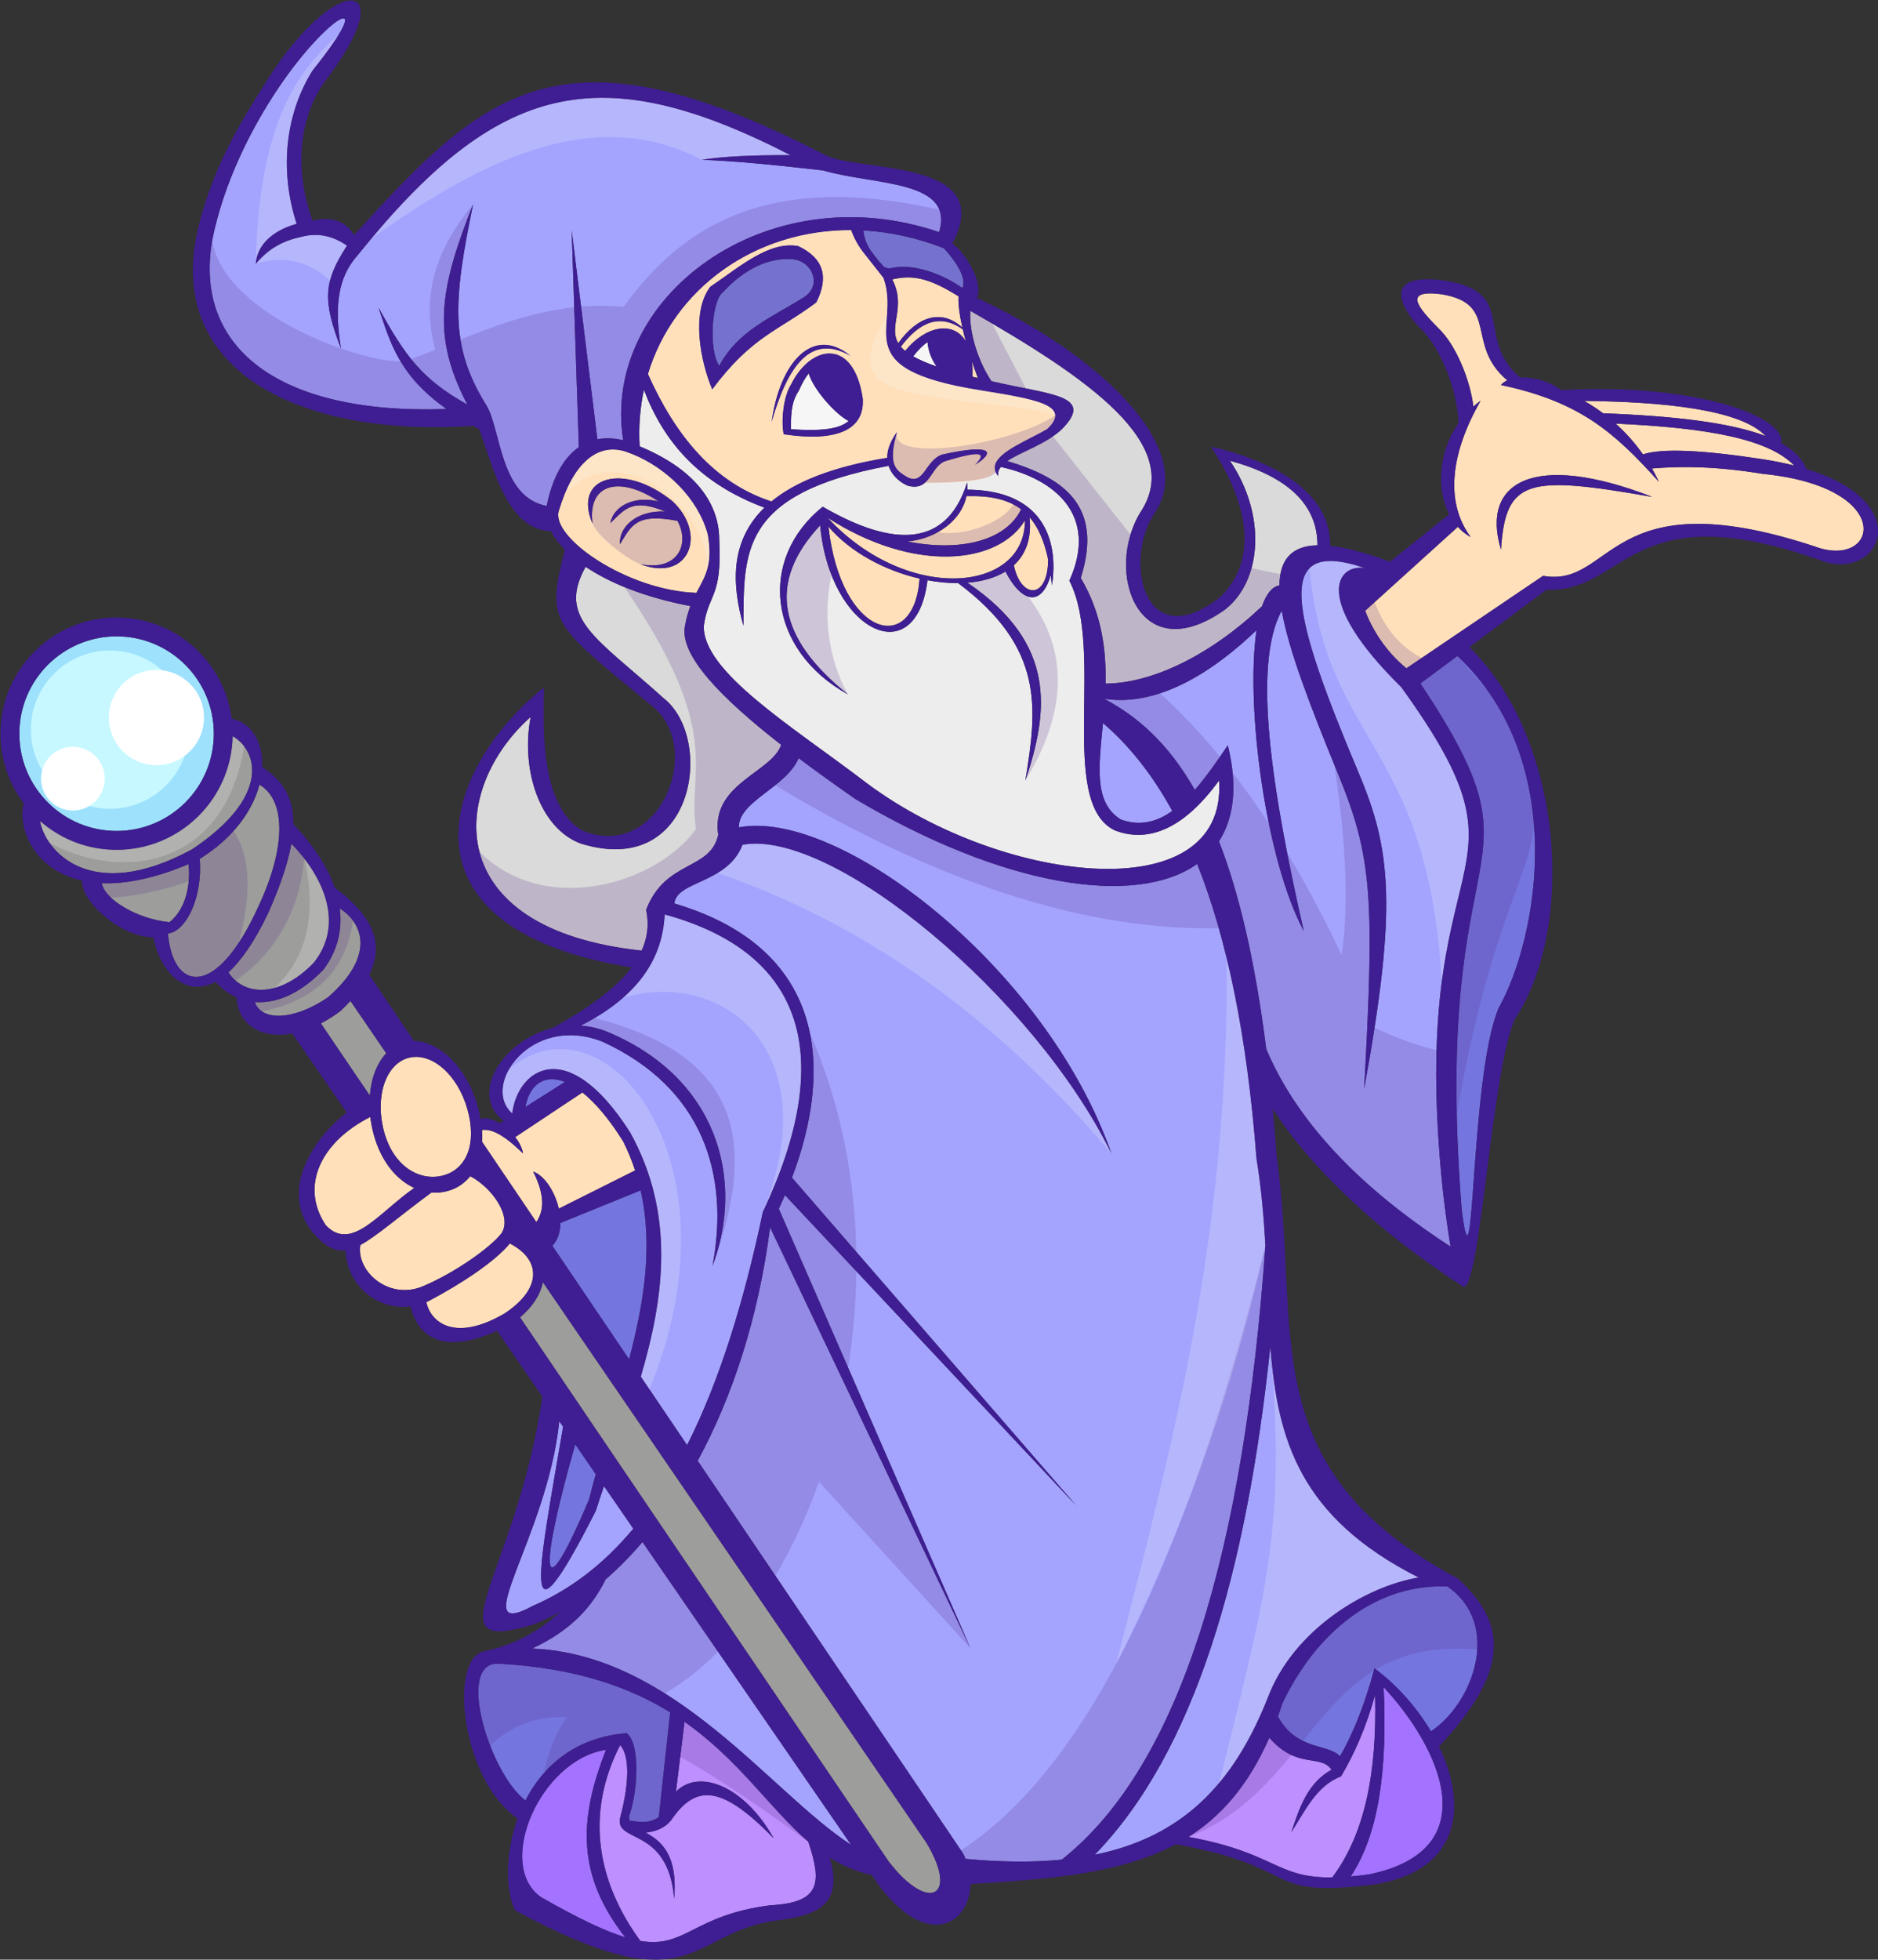 <?xml version="1.0" encoding="UTF-8" standalone="no"?>
<svg
   xmlns:dc="http://purl.org/dc/elements/1.1/"
   xmlns:cc="http://creativecommons.org/ns#"
   xmlns:rdf="http://www.w3.org/1999/02/22-rdf-syntax-ns#"
   xmlns:svg="http://www.w3.org/2000/svg"
   xmlns="http://www.w3.org/2000/svg"
   xmlns:sodipodi="http://sodipodi.sourceforge.net/DTD/sodipodi-0.dtd"
   xmlns:inkscape="http://www.inkscape.org/namespaces/inkscape"
   viewBox="0 0 2592.295 2703.777"
   height="2703.777"
   width="2592.295"
   xml:space="preserve"
   id="svg2"
   version="1.1"
   inkscape:version="0.91 r13725"
   sodipodi:docname="magician.svg"><rect x="0" y="0" width="2592.295" height="2703.777" fill="#333333" stroke="none"/><sodipodi:namedview
     pagecolor="#ffffff"
     bordercolor="#666666"
     borderopacity="1"
     objecttolerance="10"
     gridtolerance="10"
     guidetolerance="10"
     inkscape:pageopacity="0"
     inkscape:pageshadow="2"
     inkscape:window-width="1536"
     inkscape:window-height="801"
     id="namedview56"
     showgrid="false"
     fit-margin-top="0"
     fit-margin-left="0"
     fit-margin-right="0"
     fit-margin-bottom="0"
     inkscape:zoom="0.07789979"
     inkscape:cx="-302.67506"
     inkscape:cy="1354.9835"
     inkscape:window-x="-8"
     inkscape:window-y="-8"
     inkscape:window-maximized="1"
     inkscape:current-layer="svg2" /><defs
     id="defs6"><clipPath
       id="clipPath18"
       clipPathUnits="userSpaceOnUse"><path
         id="path16"
         d="m 0,2272.151 2123.606,0 L 2123.606,0 0,0 Z"
         inkscape:connector-curvature="0" /></clipPath><clipPath
       id="clipPath82"
       clipPathUnits="userSpaceOnUse"><path
         id="path80"
         d="m 445.182,1944.24 1496.398,0 0,-1730.634 -1496.398,0 z"
         inkscape:connector-curvature="0" /></clipPath><clipPath
       id="clipPath98"
       clipPathUnits="userSpaceOnUse"><path
         id="path96"
         d="m 504.313,2119.5 1498.607,0 0,-1832.924 -1498.607,0 z"
         inkscape:connector-curvature="0" /></clipPath></defs><g
     transform="matrix(-1.333,0,0,-1.333,2712.503,2863.56)"
     id="g10"><g
       id="g12"><g
         clip-path="url(#clipPath18)"
         id="g14"><g
           transform="translate(1485.344,1406.171)"
           id="g20"><path
             id="path22"
             style="fill:#dadada;fill-opacity:1;fill-rule:nonzero;stroke:none"
             d="m 0,0 c 10.458,-54.237 -9.201,-114.944 -51.49,-130.948 -118.583,-37.262 -139.057,108.263 -86.467,150.016 70.073,63.174 110.956,82.596 81.064,136.319 -24.428,-16.458 -60.224,-31.434 -108.483,-40.684 2.195,-5.727 4.142,-12.301 5.541,-20.28 6.387,-30.556 -38.271,-75.557 -99.532,-123.292 9.515,-28.742 73.228,-40.302 65.154,-93.212 8.334,-37.342 54.867,-25.676 74.66,-77.624 -3.211,-15.045 -1.311,-29.042 4.617,-42.212 C 96.613,-219.204 82.983,-73.477 0,0 m -631.412,211.814 c 37.85,-61.867 1.886,-164.617 -87.897,-100.499 -38.198,30.13 -42.58,98.331 -4.681,153.887 -58.786,-16.096 -90.729,-44.505 -90.746,-87.555 27.344,-0.691 39.019,-15.21 39.429,-41.552 7.742,-1.325 13.68,-9.098 17.989,-21.556 53.301,-50.402 113.202,-79.687 162.02,-80.101 -0.724,34.929 3.85,72.628 25.697,109.334 -23.85,75.545 18.591,103.682 76.083,121.053 -13.869,9.508 -39.84,17.243 -56.636,33.093 -35.004,35.638 13.45,35.468 73.062,49.559 13.712,20.589 23.314,50.325 21.884,72.865 -121.007,-69.155 -222.887,-138.419 -176.204,-208.528"
             inkscape:connector-curvature="0" /></g><g
           transform="translate(1207.56,1744.086)"
           id="g24"><path
             id="path26"
             style="fill:#f6f6f6;fill-opacity:1;fill-rule:nonzero;stroke:none"
             d="M 0,0 C -3.032,7.157 -6.464,13.01 -10.106,17.611 -15.021,0.742 -38.331,-25.115 -51.452,-31.611 -40.764,-41.2 -18.17,-41.95 8.355,-40.171 8.355,-20.106 7,-10.585 0,0 m -133.138,50.08 c -0.666,-8.891 -4.276,-18.275 -9.476,-25.336 10.294,3.55 18.237,7.031 24.318,10.503 -4.93,6.458 -9.949,11.394 -14.842,14.833"
             inkscape:connector-curvature="0" /></g><g
           transform="translate(1285.922,1846.118)"
           id="g28"><path
             id="path30"
             style="fill:#7472ce;fill-opacity:1;fill-rule:nonzero;stroke:none"
             d="M 0,0 C -17.517,19.033 -42.526,35.681 -70.841,33.858 -91.693,32.816 -103.277,6.882 -83.342,-5.73 -49.378,-26.888 -15.106,-40.369 4.167,-76.571 15.366,-60.779 12.241,-8.334 0,0 m -247.543,3.916 c 22.166,15.751 52.505,25.686 73.316,20.676 2.874,-0.692 5.83,-0.037 8.215,1.574 1.541,1.854 3.235,3.743 5.09,5.67 l 6.636,8.649 c 5.17,6.739 8.357,14.732 9.342,23.1 -27.08,-1.458 -55.18,-7.412 -83.514,-18.463 -16.55,-18.169 -23.288,-33.294 -19.085,-41.206"
             inkscape:connector-curvature="0" /></g><g
           transform="translate(944.101,1566.154)"
           id="g32"><path
             id="path34"
             style="fill:#ededed;fill-opacity:1;fill-rule:nonzero;stroke:none"
             d="M 0,0 0.004,0.002 C 1.458,35.314 20.52,74.73 89.124,75.226 89,77.639 89.07,80.083 89.352,82.547 112.63,8.06 175.918,21.115 238.824,57.544 306.14,3.632 295.983,-90.649 212.641,-136.747 c 72.799,58.09 83.976,116.181 28.865,175.005 -9.977,-110.023 -98.979,-152.865 -111.118,-57.125 l 0.638,0.46 C 119.976,-20.504 109.045,-21.556 98.63,-21.481 9.285,-88.414 16.629,-150.407 29.039,-225.993 5.047,-154.641 -4.199,-84.31 88.983,-21.065 73.978,-19.883 60.412,-16.136 49.616,-9.539 31.29,-44.53 11.402,-44.247 2.713,-13.065 2.26,-16.55 1.848,-20.133 1.507,-23.888 0.298,-16.549 -0.341,-8.398 0.003,-0.017 0.002,-0.011 0.001,-0.006 0,0 m 197.326,169.286 c 9.356,63.777 53.965,56.339 74.488,14.522 7.501,-11.668 10.376,-36.671 7.501,-51.277 -51.568,-7.792 -84.01,2.584 -81.989,36.755 m 94.49,-24.288 c -16.62,57.928 -40.298,92.689 -81.893,68.625 38.242,31.646 73.303,-5.219 81.893,-68.625 m -27.607,182.367 c 30.211,5.469 60.768,-21.542 91.155,-42.192 20.055,-26.497 10.184,-77.092 -2.083,-106.22 -41.151,55.173 -68.212,60.352 -107.824,90.051 -12.902,25.66 -8.229,45.625 18.752,58.361 M -171.6,-225.768 c -9.131,-136.78 230.914,-106.986 371.004,1.859 72.409,54.867 164.342,111.425 162.558,158.35 -4.862,34.031 -19.009,28.627 -15.974,88.898 0,30.619 16.899,69.621 82.428,96.711 1.18,20.426 -0.401,40.058 -4.414,58.628 C 403.981,125.914 367.794,82.197 299.213,56.608 336.563,20.315 332.02,-26.256 320.986,-65.559 320.295,9.693 325.753,70.87 170.621,99.907 166.763,88.144 155.914,81.093 150.134,79.143 c -23.428,-5.798 -22.897,21.012 -38.893,25.802 -36.401,11.015 -42.989,8.674 -29.864,-4.167 -22.461,13.78 -17.403,22.225 34.031,10.765 17.537,-6.424 18.579,-32.468 36.11,-23.247 10.595,6.728 20.554,11.093 10.423,46.514 7.515,-10.199 10.219,-19.08 10.081,-26.591 58.117,-9.379 96,-25.467 119.935,-45.148 59.015,19.246 98.94,67.248 127.854,131.835 -26.833,88.67 -110.637,149.307 -210.394,149 -3.084,-8.506 -7.496,-16.481 -13.11,-23.604 l -20.359,-25.83 C 156.862,242.267 217.141,200.693 75.82,178.217 19.415,169.023 -19.997,162.938 6.369,137.935 24.958,126.9 57.706,114.659 60.523,99.983 l 0.004,-0.003 -0.003,-0.001 c 0.655,-3.416 -0.308,-6.964 -3.456,-10.66 0.565,3.535 -0.441,6.616 -2.583,9.435 -55.093,-12.112 -101.861,-49.41 -71.035,-117.78 -37.353,-72.03 12.501,-229.539 -46.967,-258.361 -33.077,-12.678 -69.871,-0.892 -108.083,51.619"
             inkscape:connector-curvature="0" /></g><g
           transform="translate(1095.127,1587.72)"
           id="g36"><path
             id="path38"
             style="fill:#ffe0bb;fill-opacity:1;fill-rule:nonzero;stroke:none"
             d="M 0,0 C -31.441,3.164 -56.068,22.858 -61.039,46.961 -84.903,47.645 -103.614,43.905 -117.646,33.323 -101.628,0.302 -53.901,-10.775 0,0 m -121.605,21.983 c -0.314,-74.99 121.759,-86.405 204.357,2.59 l 0.006,0.015 C -6.891,-33.002 -94.01,-23.927 -121.605,21.983 M 94.432,247.438 c -12.902,25.659 -8.229,45.624 18.751,58.36 30.212,5.47 60.769,-21.541 91.156,-42.192 20.054,-26.496 10.184,-77.091 -2.084,-106.219 -41.15,55.172 -68.211,60.352 -107.823,90.051 M 58.898,192.056 c 38.242,31.647 73.303,-5.219 81.893,-68.624 -16.62,57.928 -40.298,92.689 -81.893,68.624 m 69.391,-81.091 c -51.568,-7.792 -84.009,2.584 -81.988,36.754 9.356,63.778 53.965,56.339 74.487,14.523 7.501,-11.669 10.376,-36.671 7.501,-51.277 M 268.786,173.34 C 241.953,262.009 158.149,322.647 58.391,322.339 55.308,313.834 50.896,305.859 45.282,298.736 L 24.923,272.905 C 5.837,220.701 66.115,179.127 -75.205,156.651 c -56.405,-9.195 -95.817,-15.28 -69.451,-40.282 18.589,-11.036 51.337,-23.277 54.154,-37.952 l 0.004,-0.004 -0.003,0 c -5.824,-17.286 39.948,-17.394 72.528,-17.66 -7.864,6.617 -11.213,19.452 -21.811,22.626 -36.401,11.015 -42.989,8.673 -29.865,-4.167 -22.46,13.78 -17.402,22.225 34.032,10.765 17.537,-6.424 18.578,-32.469 36.109,-23.247 10.596,6.728 20.555,11.093 10.424,46.513 7.515,-10.198 10.219,-19.08 10.08,-26.59 58.118,-9.38 96.001,-25.467 119.936,-45.149 59.015,19.246 98.94,67.248 127.854,131.836 m 287.507,-768.985 c -0.756,-6.29 -2.011,-12.709 -3.832,-19.169 -7.759,-27.561 -23.693,-46.051 -41.699,-54.293 36.32,-25.131 64.91,-66.604 91.536,-38.745 27.324,40.61 5.052,86.596 -46.005,112.207 M -12.503,-38.39 c 5.604,-80.469 81.672,-61.102 94.38,53.798 -22.832,-26.71 -58.741,-45.553 -94.38,-53.798 m 338.687,56.91 c 5.565,41.688 -28.285,49.945 -68.351,22.976 25.9,6.261 46.827,-5.316 49.865,-22.439 -15.159,14.695 -22.765,26.012 -56.79,11.984 28.809,1.456 48.087,-15.56 46.84,-33.738 -11.863,19.055 -16.36,32.344 -59.498,24.112 -13.684,-24.831 0.494,-52.613 38.328,-44.87 C 226.71,-42.57 206.77,7.329 243.355,41.625 293.47,82.356 347.119,67.752 326.184,18.52 m 34.769,13.812 c -14.238,47.574 -38.893,70.146 -68.788,60.864 l -8.216,-3.081 C 249.135,75.709 216.753,44.362 206.77,7.329 c -5.573,-32.079 3.059,-43.745 11.82,-60.529 72.547,2.507 152.211,58.287 142.363,85.532 m 50.848,-758.91 c -32.615,-16.913 -33.495,-46.742 5.408,-72.429 51.187,-30.075 76.805,-9.472 81.044,11.805 -0.914,0.392 -1.829,0.776 -2.737,1.217 -34.202,18.152 -68.207,40.626 -83.715,59.407 m 28.87,117.457 c -10.131,1.334 -22.334,-4.694 -42.561,-24.244 1.098,5.941 4.124,11.731 8.143,16.886 -12.633,8.379 -55.872,37.061 -69.6,46.212 -13.118,-10.431 -27.535,-27.083 -42.374,-50.943 -4.888,-9.864 -8.928,-19.79 -12.214,-29.77 l 79.029,-39.57 0,-0.001 c 3.976,17.418 14.59,34.002 26.565,38.434 -13.299,-26.305 -10.492,-41.816 -3.313,-52.365 l 56.216,83.138 c -0.225,3.914 -0.191,7.995 0.109,12.223 m 52.294,-64.726 c -5.737,-0.465 -11.485,0.069 -17.069,1.643 -9.385,2.643 -17.175,7.901 -23.048,15.268 -22.173,-11.511 -43.958,-41.522 -32.34,-59.25 12.414,-15.663 49.121,-41.026 80.347,-54.296 35.541,-15.77 70.208,14.577 65.838,42.244 -16.947,9.13 -38.758,28.682 -73.728,54.391 M -126.294,25.241 c -8.893,-10.197 -15.271,-24.466 -19.327,-43.793 0.08,-41.824 28.19,-41.286 35.536,-6.063 -12.186,11.117 -18.666,27.512 -16.209,49.856 m 606.727,-681.326 c 23.777,-6.696 51.261,8.311 61.383,44.281 10.121,35.97 -0.939,70.544 -24.715,77.24 -23.754,6.697 -51.239,-17.036 -61.36,-53.006 -10.143,-35.948 0.916,-61.818 24.692,-68.515 M -66.702,186.516 c -2.089,-6.28 -4.198,-12.162 -6.169,-17.323 1.96,0.461 3.88,0.92 5.754,1.376 -0.284,5.861 -0.131,11.174 0.415,15.947 M 9.58,205.24 c 10.656,17.801 -8.64,37.324 6.253,66.071 -20.75,4.742 -37.303,2.041 -68.625,-17.523 0.43,-8.684 -1.262,-20.206 -4.029,-32.43 22.021,20.143 47.105,11.111 66.401,-16.118 m -7.12,-7.985 c 1.761,1.451 3.251,2.906 4.501,4.369 -19.014,25.208 -39.948,34.916 -64.184,17.967 -0.966,-4.138 -2.048,-8.342 -3.207,-12.532 13.027,21.911 41.947,15.943 62.89,-9.804 m -703.104,-51.72 c -80.036,-0.899 -161.977,-8.458 -187.983,-36.43 36.595,13.976 94.318,20.779 168.361,23.596 6.405,4.792 12.972,9.092 19.622,12.834 m 86.12,-153.877 c -4.769,73.24 -27.933,77.098 -156.699,54.504 122.975,47.691 177.82,15.329 156.699,-54.504 m 44.693,23.531 c -3.849,-4.236 -8.299,-7.833 -13.353,-10.586 27.457,36.73 20.099,88.228 -10.219,141.029 2.635,-1.897 5.099,-3.92 7.469,-6.005 2.936,25.762 17.465,63.876 36.775,81.629 19.673,20.258 37.263,39.772 -3.289,34.747 -61.4,-9.837 -24.259,-51.865 -68.643,-89.205 2.701,-1.217 4.952,-2.813 6.567,-4.815 -81.756,-17.373 -117.183,-48.758 -163.512,-100.151 2.216,4.732 4.606,9.313 7.147,13.743 -30.837,2.654 -66.711,2.255 -114.832,-5.567 -139.968,-13.967 -119.265,-100.152 -53.102,-74.943 214.609,70.514 207.797,-43.604 280.696,-30.62 l 141.474,-95.683 c 22.107,17.829 35.763,41.043 42.823,59.531 l -96.016,86.861 z M -761.572,90.15 c 8.433,11.985 17.998,22.634 28.253,31.854 -95.619,-4.305 -158.386,-15.904 -184.831,-43.402 9.665,2.452 20.233,4.625 31.827,6.434 61.165,9.386 104.734,11.87 124.751,5.114"
             inkscape:connector-curvature="0" /></g><g
           transform="translate(1914.156,1489.538)"
           id="g40"><path
             id="path42"
             style="fill:#9de1fc;fill-opacity:1;fill-rule:nonzero;stroke:none"
             d="m 0,0 c -55.61,0 -100.698,-45.088 -100.698,-100.719 0,-55.631 45.088,-100.719 100.698,-100.719 55.631,0 100.719,45.088 100.719,100.719 C 100.719,-45.088 55.631,0 0,0"
             inkscape:connector-curvature="0" /></g><g
           transform="translate(1921.007,1474.899)"
           id="g44"><path
             id="path46"
             style="fill:#c7f8ff;fill-opacity:1;fill-rule:nonzero;stroke:none"
             d="m 0,0 c -45.227,0 -81.897,-36.67 -81.897,-81.914 0,-45.243 36.67,-81.913 81.897,-81.913 45.244,0 81.913,36.669 81.913,81.913 C 81.913,-36.67 45.244,0 0,0"
             inkscape:connector-curvature="0" /></g><g
           transform="translate(1872.919,1454.775)"
           id="g48"><path
             id="path50"
             style="fill:#ffffff;fill-opacity:1;fill-rule:nonzero;stroke:none"
             d="m 0,0 c -27.214,0 -49.278,-22.065 -49.278,-49.288 0,-27.224 22.064,-49.289 49.278,-49.289 27.224,0 49.288,22.065 49.288,49.288 C 49.288,-22.065 27.224,0 0,0"
             inkscape:connector-curvature="0" /></g><g
           transform="translate(1959.374,1375.25)"
           id="g52"><path
             id="path54"
             style="fill:#ffffff;fill-opacity:1;fill-rule:nonzero;stroke:none"
             d="m 0,0 c -18.224,0 -32.999,-14.775 -32.999,-33.006 0,-18.23 14.775,-33.006 32.999,-33.006 18.23,0 33.006,14.776 33.006,33.006 C 33.006,-14.776 18.23,0 0,0"
             inkscape:connector-curvature="0" /></g><g
           transform="translate(1839.66,1253.763)"
           id="g56"><path
             id="path58"
             style="fill:#9d9d9c;fill-opacity:1;fill-rule:nonzero;stroke:none"
             d="m 0,0 c -2.722,-24.857 4.8,-48.646 19.805,-60.111 34.809,3.645 67.14,24.009 70.082,40.406 C 65.967,-20.681 36.243,-15.246 0,0 M 74.496,14.835 C 8.987,14.835 -44.268,67.256 -45.659,132.451 -71.856,117.595 -85.432,69.728 -3.525,15.211 102.094,-42.007 148.671,14.402 153.797,44.733 132.63,26.135 104.892,14.835 74.496,14.835 M -11.621,5.478 c -35.465,21.957 -54.968,50.675 -61.832,76.838 -28.094,-16.739 -27.097,-66.133 1.017,-125.967 43.887,-97.001 88.697,-87.887 93.76,-28.128 -19.287,2.191 -36.144,38.4 -32.945,77.257 m -355.336,-438.197 -397.22,-580.306 c -33.795,-56.222 -1.928,-73.053 39.588,-18.752 l 381.355,562.699 c -13.509,11.306 -21.152,23.909 -23.723,36.359 m 284.624,381.776 c -13.129,29.466 -20.828,53.022 -24.191,72.195 -32.646,-33.593 -55.583,-82.539 -23.21,-123.242 34.88,-36.222 72.083,-35.085 88.455,-10.015 -12.987,11.803 -26.863,31.312 -41.054,61.062 m -57.298,-58.34 c -14.719,19.588 -19.797,41.216 -16.914,63.484 -22.832,-14.239 -38.577,-47.774 12.226,-92.133 37.26,-25.229 69.557,-23.877 75.642,-4.779 -21.265,-1.746 -46.067,7.673 -70.954,33.428 m -28.031,-32.282 -37.094,-54.191 c 9.649,-10.226 15.627,-25.828 17.016,-43.887 l 50.691,74.796 c -6.688,3.476 -13.482,7.736 -20.279,12.851 -3.763,3.548 -7.202,7.024 -10.334,10.431"
             inkscape:connector-curvature="0" /></g><g
           transform="translate(1451.802,671.486)"
           id="g60"><path
             id="path62"
             style="fill:#a4a4ff;fill-opacity:1;fill-rule:nonzero;stroke:none"
             d="m 0,0 c 24.538,-145.665 47.198,-246.794 -33.921,-86.962 -2.682,8.439 -5.515,16.944 -8.43,25.499 l -30.385,-44.096 C -42.954,-141.223 -8.651,-168.172 30.983,-185.3 102.424,-224.141 16.338,-115.177 3.95,5.732 Z m -44.023,-158.095 c -13.086,11.381 -25.873,24.325 -38.211,38.752 L -298.24,-432.82 c 83.929,54.405 182.912,196.836 330.201,203.218 -40.357,18.921 -61.885,43.054 -75.984,71.507 m -875.003,344.447 c 71.852,46.56 152.898,114.309 190.905,204.628 11.755,92.939 28.537,162.403 48.954,214.891 -15.502,23.967 -19.573,57.161 -9.164,99.439 11.441,-17.116 22.673,-33.075 34.179,-46.196 27.407,48.185 59.214,75.829 93.073,93.884 -0.007,0.107 -0.014,0.212 -0.021,0.319 -58.142,-8.542 -116.074,31.841 -156.994,71.187 11.698,-78.996 -9.557,-238.016 -48.891,-311.402 32.373,142.19 53.857,275.11 22.799,331.542 -7.168,-40.84 -29.506,-98.776 -58.751,-170.066 -34.724,-84.647 -37.494,-127.097 -26.555,-325.035 -34.379,188.041 -27.921,247.423 5.302,326.27 69.948,166.004 90.866,246.094 -6.238,212.831 28.892,4.798 55.479,-31.69 -37.492,-123.145 -151.176,-209.249 -3.849,-148.74 -43.178,-521.87 -2.807,-23.762 -5.44,-42.645 -7.928,-57.277 m 33.107,-342.424 c 54.557,-9.208 129.434,-53.745 156.246,-124.621 35.595,-89.784 88.863,-144.004 179.185,-162.388 -103.508,106.516 -157.362,292.179 -181.893,526.541 -7.245,-96.742 -30.504,-177.401 -153.538,-239.532 m 671.579,362.46 -207.548,-435.751 198.515,454.921 c -2.198,4.701 -4.309,9.433 -6.346,14.184 l -301.825,-321.601 294.539,339.642 c -43.497,114.897 -33.969,237.699 121.825,283.794 -2.723,23.832 -55.153,20.32 -70.625,60.753 -93.318,17.121 -302.368,-157.182 -381.948,-319.461 67.82,193.253 282.755,357.348 385.764,337.417 0.506,27.168 -49.017,41.139 -61.902,71.721 -18.63,-13.988 -38.379,-28.111 -58.41,-42.085 -153.532,-91.229 -290.723,-112.563 -354.316,-67.42 -30.577,-76.539 -51.574,-176.841 -61.405,-304.841 -5.092,-31.232 -7.615,-61.386 -9.24,-90.431 22.181,-311.834 86.169,-536.609 210.853,-635.368 29.563,-2.911 62.605,-2.654 99.634,0.78 0.871,2.078 1.844,4.146 2.952,6.192 l 274.448,405.876 c -35.698,65.806 -62.87,147.472 -74.965,241.678 m -416.517,430.964 c 16.239,-11.567 33.552,-15.956 53.128,-8.959 28.317,17.305 23.024,54.24 18.665,99.899 -26.904,-22.939 -50.932,-53.011 -71.793,-90.94 M -40.866,398.507 c -103.484,-47.575 -131.851,-136.82 -113.902,-231.97 -33.336,88.552 -5.903,195.507 111.124,243.082 8.537,3.143 17.012,4.9 25.284,5.525 -51.156,26.138 -84.347,62.166 -86.844,115.092 -146.631,-40.202 -176.881,-148.654 -101.652,-308.137 19.783,-94.076 45.234,-175.402 78.426,-241.2 l 47.962,70.929 c -24.44,82.87 -35.687,168.567 11.126,252.919 65.782,102.963 116.722,64.297 121.97,19.467 32.917,28.625 -19.2,103.694 -93.494,74.293 m 404.21,829.503 c -11.693,59.142 -40.348,115.682 -68.305,157.319 -51.832,77.196 -106.164,106.321 -35.661,18.443 26.903,-42.862 35.388,-100.157 16.527,-158.775 25.894,-7.097 41.135,-22.742 42.295,-41.331 -10.613,12.568 -24.254,23.185 -47.08,27.887 -16.502,4.422 -32.287,1.419 -47.346,-9.106 24.565,-37.827 25.286,-56.618 6.222,-106.503 9.029,54.173 -1.744,79.175 -17.587,97.017 -144.627,179.489 -249.807,204.725 -447.947,103.161 39.714,0.146 70.834,-1.368 91.929,-4.819 -30.733,-0.946 -74.714,-5.12 -125.52,-10.957 l 0,10e-4 c -52.846,-15.577 -136.745,-9.373 -120.25,-63.901 179.229,61 350.63,-67.999 327.078,-215.444 9.53,2.301 18.509,2.641 26.789,1.017 l 26.593,216.161 -7.409,-224.302 c 15.633,-10.819 27.246,-31.196 33.314,-60.863 48.702,9.133 47.257,79.776 62.599,104.405 37.906,60.858 34.273,107.84 13.591,207.846 34.435,-87.044 43.476,-135.901 5.881,-207.376 47.123,26.346 64.339,50.02 92.046,100.42 -12.834,-38.528 -21.955,-70.457 -70.432,-104.971 174.632,-6.149 262.008,64.103 242.673,174.671"
             inkscape:connector-curvature="0" /></g><g
           transform="translate(1392.758,341.891)"
           id="g64"><path
             id="path66"
             style="fill:#bd8fff;fill-opacity:1;fill-rule:nonzero;stroke:none"
             d="m 0,0 c -9.713,-9.876 -9.748,-38.026 -0.574,-73.223 9.141,-29.517 -49.042,-8.914 -55.403,-85.575 -3.989,46.417 14.585,60.136 29.479,68.186 -9.592,1.327 -18.747,3.942 -25.926,12.378 -24.2,35.42 -49.528,40.693 -106.5,-18.058 30.657,54.439 77.365,72.183 101.103,48.075 l -8.871,72.361 c -56.621,-39.676 -88.712,-90.133 -128.168,-124.072 -14.171,-42.292 -13.042,-63.157 39.061,-65.816 80.375,-10.195 87.756,-44.82 134.881,-36.924 C 24.46,-140.467 36.071,-70.292 0,0 m -672.275,7.646 c -29.192,-33.252 -52.694,-16.305 -64.489,-33.096 24.975,-13.899 33.203,-39.327 41.671,-64.591 -13.838,21.418 -26.044,48.269 -51.394,57.659 -13.647,22.974 -25.762,50.144 -35.317,84.33 -2.137,-80.348 10.674,-144.143 44.369,-188.907 58.649,-0.673 58.277,25.412 148.879,41.944 -34.311,21.701 -62.243,53.913 -83.719,102.661"
             inkscape:connector-curvature="0" /></g><g
           transform="translate(1407.309,337.117)"
           id="g68"><path
             id="path70"
             style="fill:#a373ff;fill-opacity:1;fill-rule:nonzero;stroke:none"
             d="m 0,0 c 28.41,-71.917 30.503,-130.062 -19.896,-194.148 20.479,6.241 47.719,18.998 87.164,41.512 C 115.205,-119.425 68.339,-10.381 0,0 m -805.18,64.815 c -57.483,-61.649 -108.631,-168.222 14.972,-193.836 6.919,-0.937 13.249,-1.646 19.103,-2.158 -28.929,43.577 -38.168,109.969 -34.075,195.994"
             inkscape:connector-curvature="0" /></g><g
           transform="translate(1417.946,622.353)"
           id="g72"><path
             id="path74"
             style="fill:#7575e0;fill-opacity:1;fill-rule:nonzero;stroke:none"
             d="M 0,0 C 2.412,-8.684 4.729,-17.36 6.88,-26.022 61.363,-154.317 56.189,-90.904 21.244,30.829 Z M -896.689,273.317 C -864.37,682 -991.696,611.065 -853.928,818.46 l -38.269,28.417 c -115.897,-108.457 -84.177,-290.684 -42.539,-364.858 29.713,-71.361 24.504,-314.096 38.047,-208.702 m 25.265,-389.504 c -0.089,-0.04 -0.173,-0.081 -0.262,-0.121 l -0.327,0.13 c -3.316,0.059 -6.641,0.039 -9.981,-0.13 -56.225,-39.024 -27.048,-120.42 17.161,-149.936 14.892,25.106 35.505,48.287 58.431,65.204 10.08,-37.312 22.062,-67.388 35.74,-91.005 12.62,13.5 44.715,5.532 64.361,41.25 -1.646,4.495 -3.252,9.096 -4.806,13.839 -35.901,75.141 -95.679,119.371 -160.317,120.769 m 971.716,-79.992 c -79.421,-4.335 -134.959,-24.177 -177.339,-50.349 l 11.758,-108.413 c 9.568,-6.707 18.682,-5.404 30.406,-3.675 0.649,2.051 0.533,4.487 -0.603,7.56 -8.51,27.211 -10.07,72.23 3.473,82.995 53.593,-4.294 86.71,-34.347 104.875,-69.677 37.211,28.219 72.846,144.428 27.43,141.559 m -68.387,602.169 41.009,-26 c -4.494,23.777 -19.911,34.349 -41.009,26 m 13.053,-169.606 0,-10e-4 c -5.722,5.999 -8.209,14.48 -8.336,23.648 l -83.086,33.727 c -13.005,-57.095 -3.587,-115.803 11.953,-174.899 z"
             inkscape:connector-curvature="0" /></g><g
           id="g76"><g
             id="g78" /><g
             id="g90"><g
               style="opacity:0.2"
               id="g88"
               clip-path="url(#clipPath82)"><g
                 id="g86"
                 transform="translate(1371.704,1564.265)"><path
                   id="path84"
                   style="fill:#512782;fill-opacity:1;fill-rule:nonzero;stroke:none"
                   d="M 0,0 C 12.134,4.089 43.529,27.399 49.606,41.975 62.541,82.483 23.816,102.518 -25.359,64.959 -60.305,32.076 -50.231,-14.273 0,0 m -264.968,24.534 -34.163,10.377 c -33.86,-10.247 -81.083,10.073 -88.442,30.049 0,0 -13.874,-9.193 -13.432,-10.736 31.078,-45.764 84.339,-48.833 136.037,-29.69 m -73.652,-43.71 -39.367,11.526 c -49.706,-47.338 -82.141,-115.401 -20.577,-216.454 -21.95,81.772 -16.136,154.629 59.944,204.928 m 144.801,67.219 -4.04,-59.329 c 8.828,-40.23 4.04,-85.721 -17.103,-123.572 95.843,65.024 75.754,142.027 21.143,182.901 M -735.5,-1084.238 c -74.957,42.025 -132.834,50.046 -141.282,-40.348 177.376,21.996 173.56,-140.299 309.28,-192.803 -88.968,87.45 -70.603,172.949 -167.998,233.151 m 88.336,378.69 c 4.083,-241.108 51.573,-461.206 189.815,-637.373 55.112,-12.379 99.672,-9.105 137.514,4.136 -144.154,84.29 -247.442,316.434 -327.329,633.237 m 963.64,358.894 -19.423,-18.274 c 7.117,-59.465 44.206,-90.741 105.038,-99.687 l 7.225,18.021 c -63.838,-0.212 -93.453,34.459 -92.84,99.94 m 132.161,50.243 -0.468,-1.875 -26.808,22.12 c -19.603,-28.402 -17.926,-71.537 -3.569,-123.452 -20.72,31.388 -44.896,81.298 -54.896,120.137 l -15.291,-12.561 c 1.363,-80.041 48.059,-126.153 79.072,-143.629 l 9.582,11.575 c 27.257,-17.639 49.914,-4.828 68.066,37.822 -22.801,10.575 -37.701,30.915 -44.652,61.076 31.274,-13.133 99.489,-27.211 103.649,-15.36 l 6.554,20.651 c -37.985,-8.894 -78.759,1.425 -121.239,23.496 m -5.196,631.643 C 431.287,255.406 277.292,204.193 242.384,210.323 c -10.079,3.766 -20.033,7.713 -29.935,11.696 16.113,58.927 -3.45,107.127 -39.176,150.468 19.444,-58.959 28.023,-93.27 22.25,-143.637 -55.72,22.474 -110.985,43.53 -178.358,37.503 l 0.175,0.028 c -63.06,87.313 -155.485,142.356 -338.564,97.772 l 6.984,-37.179 c 128.547,58.015 220.352,6.03 294.785,-66.409 9.876,-40.5 25.963,-109.946 20.268,-138.626 52.259,8.996 71.408,-0.173 94.282,-73.896 47.967,8.786 52.134,56.36 72.513,106.263 247.6,-15.199 305.173,61.782 275.833,180.926 M -849.926,-222.126 c 32.822,84.286 165.511,220.281 90.945,186.237 -12.869,-36.006 -33.362,-54.096 -57.087,-64.59 l -29.887,5.444 -61.79,-70.977 c -53.651,-153.686 19.794,-118.341 68.758,-442.855 22.919,203.147 -61.465,300.553 -10.939,386.741 m 977.243,-900.791 -91.243,72.044 c -17.52,16.122 -33.565,35.216 -48.384,57.012 -29.605,-37.718 -52.645,-80.106 -78.871,-120.261 20.513,-22.803 42.652,-41.404 65.892,-54.738 25.282,10.142 46.718,19.474 65.895,26.67 -93.553,-36.394 -170.552,-109.325 -236.519,-196.595 60.664,44.938 114.218,82.376 161.503,108.028 2.475,-51.416 7.274,-94.336 45.769,-69.771 -2.573,31.953 -2.489,61.44 4.35,84.651 37.586,0.174 52.827,-17.536 83.887,-35.095 -3.657,21.887 -13.259,43.717 -23.627,57.556 34.851,1.571 64.762,-10.719 90.409,-40.542 14.987,69.369 24.133,106.277 -39.061,111.041 m -205.936,821.966 -4.037,-7.884 62.506,-42.741 21.276,-60.31 c 108.883,17.786 164.878,57.117 168.869,117.636 -68.818,-73.359 -187.297,-36.411 -227.496,20.202 9.683,60.477 -31.037,98.129 75.897,252.743 l -79.175,-18.752 c 30.668,-30.02 -17.064,-82.89 -95.844,-144.807 l 40.63,-39.24 z m -262.949,563.199 -19.243,-6.842 -40.194,-76.885 c -20.775,-1.11 -32.12,-4.734 -35.969,-10.354 l 81.024,16.106 c 15.146,49.63 22.609,81.714 14.382,77.975 m -95.443,-94.089 c -0.011,-0.03 -0.018,-0.059 -0.029,-0.089 0.021,0.032 0.044,0.064 0.066,0.097 z m -1.191,-7.352 c -0.087,2.368 0.272,4.789 1.162,7.263 -1.429,-2.143 -1.797,-4.57 -1.162,-7.263 m 253.307,-1110.608 c 14.471,-40.559 32.488,-77.936 53.223,-110.575 0.477,0.752 66.845,102.361 87.053,121.957 -35.369,70.147 -62.977,158.925 -87.384,261.724 -38.28,83.943 -41.689,119.817 -43.441,191.359 -50.977,-115.719 -58.318,-245.118 -37.008,-361.283 -35.386,-70.592 -129.338,-275.523 -129.338,-275.523 z M 78.146,-480.729 59.27,-466.82 c -153.717,-35.54 -185.681,-118.781 -133.94,-259.421 -31.124,158.35 46.091,225.128 152.816,245.512 m -836.391,3.234 c -0.245,-0.592 -0.491,-1.171 -0.734,-1.765 -25.956,-12.415 -51.23,-20.987 -72.569,-25.429 0,0 -9.586,-216.113 -11.606,-220.857 0,0 165.906,125.608 195.99,182.311 0.939,1.771 14.527,64.709 24.811,112.725 l 15.879,53.834 c 144.746,-4.819 303.604,48.396 474.854,152.572 l -25.003,39.24 c -121.189,-88.387 -303.768,-171.5 -337.536,-134.834 -40.108,0 -82.36,9.422 -90.091,40.435 l -2.599,-4.877 c -21.304,18.279 -27.705,41.901 -12.607,73.232 l 35.498,-36.462 82.977,107.59 -48.598,13.633 c -72.24,-62.71 -137.929,-154.653 -196.491,-278.397 -8.421,54.613 -4.428,130.983 13.138,231.14 -54.625,-66.242 -54.057,-163.985 -45.313,-304.091 m 276.588,353.839 25.697,109.334 c -10.037,88.876 30.913,109.292 82.842,114.965 -0.613,2.233 -2.997,4.699 -6.506,7.393 4.07,-2.041 8.262,-4.098 12.545,-6.168 -8.826,-12.068 18.349,-17.393 72.529,-17.66 31.129,-2.754 46.772,22.366 28.888,52.491 8.68,-34.903 -133.073,-10.183 -168.768,21.182 -0.656,-0.729 -1.153,-1.479 -1.554,-2.242 -1.077,1.813 -1.835,3.54 -2.218,5.168 0.085,-2.348 0.614,-4.643 1.509,-6.886 -1.566,-5.592 2.945,-12.004 11.605,-18.976 L -513.123,23.492 c 16.331,-89.094 -60.215,-118.604 -113.565,-26.125 -23.475,-5.238 -41.537,-9.045 -42.64,-8.653 23.726,-54.244 110.445,-129.543 187.671,-112.37"
                   inkscape:connector-curvature="0" /></g></g></g></g><g
           id="g92"><g
             id="g94" /><g
             id="g106"><g
               style="opacity:0.22"
               id="g104"
               clip-path="url(#clipPath98)"><g
                 id="g102"
                 transform="translate(1365.347,703.287)"><path
                   id="path100"
                   style="fill:#f6f6f6;fill-opacity:1;fill-rule:nonzero;stroke:none"
                   d="M 0,0 18.491,22.919 C 3.905,66.023 -5.383,119.332 -5.504,190.298 38.361,332.41 97.556,380.794 139.083,292.413 c 14.718,-2.485 18.391,10.654 13.809,35.47 C 54.964,435.13 -108.074,251.069 0,0 m 353.962,555.71 -31.129,-41.386 c 5.834,-72.889 31.49,-98.075 68.085,-96.935 -40.027,33.033 -49.184,80.631 -36.956,138.321 M 437.96,689.698 415.673,679.636 C 435.077,533.275 564.2,530.77 637.574,584.812 l 0,21.139 C 540.967,550.476 451.403,578.937 437.96,689.698 m -604.88,589.804 109.766,0 c 117.034,61.233 237.865,-8.06 341.851,-81.11 -114.526,160.998 -275.539,197.41 -451.617,81.11 m 476.13,136.708 c 49.99,-67.169 70.043,-131.494 52.569,-192.254 l -59.328,-33.009 20.277,-41.34 c 23.392,23.979 50.564,31.976 81.926,22.258 -2.985,147.209 -44.68,206.121 -95.444,244.345 M 101.452,909.021 c -7.354,47.718 -26.248,78.937 -69.407,75.459 -65.892,-16.147 -120.124,-64.57 -91.387,-138.308 -23.989,59.284 102.587,175.612 160.794,62.849 m -854.076,-59.33 c 46.57,-11.681 7.289,-73.045 -68.547,-165.243 -71.913,-121.324 -29.56,-116.241 -4.02,-303.157 4.02,303.157 122.783,278.916 139.452,482.962 -38.699,12.565 -60.103,6.765 -66.885,-14.562 M -645.927,51.659 c -13.692,-84.172 -63.299,-164.947 -171.077,-240.22 176.197,-53.131 122.93,-84.384 228.15,-228.15 -51.953,209.397 -74.117,276.592 -57.073,468.37 M 45.133,404.79 C 9.63,421.514 -6.525,457.97 -18.749,498.435 -186.753,457.372 -194.647,342.713 -120.402,190.298 -191.685,365.845 -67.047,453.857 45.133,404.79 m -470.636,609.023 c 30.62,15.283 158.009,12.85 187.239,39.813 13.895,20.131 3.87,39.282 -10.858,66.685 1.14,-27.057 -9.488,-50.684 -77.512,-72.362 -105.722,-13.273 -122.89,-24.178 -98.869,-34.136 M -600.117,484.302 c -25.834,-121.042 -41.213,-232.357 -40.69,-328.873 38.21,-167.819 91.019,-306.572 154.398,-432.49 -58.839,230.283 -121.447,456.333 -113.708,761.363 m 504.583,104.184 c -162.003,-33.218 -290.592,-145.69 -385.764,-337.417 122.407,144.779 260.055,239.71 407.888,290.21 z"
                   inkscape:connector-curvature="0" /></g></g></g></g><g
           transform="translate(1215.082,1879.976)"
           id="g108"><path
             id="path110"
             style="fill:#3f1d93;fill-opacity:1;fill-rule:nonzero;stroke:none"
             d="m 0,0 c 28.315,1.823 53.324,-14.825 70.841,-33.858 12.241,-8.334 15.366,-60.779 4.167,-76.571 -19.273,36.202 -53.545,49.683 -87.509,70.841 C -32.437,-26.976 -20.852,-1.042 0,0 m 82.3,-134.869 c 12.268,29.129 22.138,79.723 2.084,106.22 C 53.997,-7.998 23.44,19.012 -6.772,13.543 -33.752,0.807 -38.425,-19.158 -25.524,-44.817 14.089,-74.517 41.15,-79.696 82.3,-134.869 m -61.464,-33.955 c -8.591,63.406 -43.651,100.272 -81.893,68.625 41.595,24.064 65.272,-10.697 81.893,-68.625 m -38.463,50.545 c 3.641,-4.601 7.074,-10.453 10.106,-17.611 7,-10.584 8.354,-20.106 8.354,-40.171 -26.524,-1.779 -49.119,-1.028 -59.806,8.561 13.12,6.495 36.43,32.353 41.346,49.221 M 8.334,-181.29 c 2.875,14.605 0,39.608 -7.501,51.276 -20.522,41.817 -65.131,49.255 -74.487,-14.522 -2.021,-34.171 30.42,-44.547 81.988,-36.754 m -254.583,-85.724 c -2.457,-22.345 4.023,-38.739 16.209,-49.856 -7.346,-35.223 -35.456,-35.762 -35.537,6.063 4.057,19.326 10.435,33.596 19.328,43.793 m 1.852,2.028 c 0.005,-0.01 0.01,-0.02 0.015,-0.03 l -0.109,-0.067 c 0.031,0.033 0.063,0.064 0.094,0.097 m 207.2,-2.681 -0.006,-0.015 c -82.598,-88.995 -204.671,-77.58 -204.357,-2.591 27.595,-45.91 114.714,-54.984 204.363,2.606 m -143.797,22.373 c 4.971,-24.104 29.598,-43.797 61.039,-46.961 -53.901,-10.775 -101.628,0.302 -117.646,33.322 14.032,10.582 32.743,14.323 56.607,13.639 m 48.536,-85.351 c 35.639,8.245 71.547,27.088 94.38,53.798 -12.708,-114.9 -88.776,-134.267 -94.38,-53.798 m -137.015,-7.065 c 0.341,3.755 0.752,7.338 1.206,10.823 8.689,-31.181 28.577,-31.465 46.902,3.527 10.797,-6.598 24.363,-10.345 39.368,-11.526 -93.182,-63.246 -83.936,-133.577 -59.944,-204.929 -12.41,75.586 -19.754,137.579 69.591,204.512 10.415,-0.075 21.346,0.978 32.396,3.074 l -0.638,-0.46 c 12.139,-95.74 101.141,-52.897 111.118,57.125 55.11,-58.824 43.934,-116.915 -28.866,-175.005 83.343,46.099 93.5,140.38 26.184,194.292 -62.906,-36.43 -126.194,-49.485 -149.473,25.002 -0.281,-2.464 -0.351,-4.908 -0.227,-7.321 -68.604,-0.496 -87.666,-39.912 -89.12,-75.224 l -0.004,-0.002 c 0.001,-0.005 0.002,-0.011 0.002,-0.017 -0.344,-8.381 0.296,-16.531 1.505,-23.871 m 890.526,-273.292 c -81.907,54.517 -68.331,102.384 -42.134,117.24 1.391,-65.195 54.647,-117.616 120.155,-117.616 30.396,0 58.134,11.3 79.302,29.899 -5.127,-30.331 -51.704,-86.74 -157.323,-29.523 m 23.33,-75.322 c -15.005,11.466 -22.527,35.254 -19.805,60.111 36.244,-15.245 65.967,-20.681 89.888,-19.705 -2.943,-16.396 -35.274,-36.761 -70.083,-40.406 m -92.241,16.46 c -28.114,59.834 -29.111,109.229 -1.016,125.968 6.863,-26.163 26.367,-54.882 61.831,-76.838 -3.199,-38.858 13.658,-75.067 32.945,-77.258 -5.063,-59.759 -49.872,-68.873 -93.76,28.128 m -57.298,-58.339 c -32.373,40.703 -9.436,89.65 23.21,123.242 3.363,-19.173 11.062,-42.729 24.191,-72.195 14.191,-29.75 28.067,-49.258 41.054,-61.062 -16.372,-25.07 -53.575,-26.207 -88.455,10.015 m -14.585,-35.941 c -50.802,44.358 -35.058,77.893 -12.226,92.132 -2.883,-22.268 2.195,-43.895 16.914,-63.483 24.888,-25.756 49.689,-35.174 70.955,-33.429 -6.086,-19.098 -38.383,-20.45 -75.643,4.78 m -43.421,-101.712 c -1.388,18.059 -7.367,33.661 -17.016,43.887 l 37.094,54.191 c 3.133,-3.407 6.571,-6.882 10.334,-10.43 6.797,-5.116 13.591,-9.376 20.28,-12.851 z m 45.505,-134.251 c -26.626,-27.859 -55.216,13.614 -91.536,38.745 18.006,8.242 33.94,26.732 41.698,54.293 1.822,6.459 3.077,12.879 3.833,19.168 51.057,-25.611 73.329,-71.597 46.005,-112.206 m -101.443,-62.63 c -31.227,13.27 -67.933,38.633 -80.347,54.296 -11.619,17.728 10.167,47.739 32.34,59.25 5.873,-7.367 13.663,-12.626 23.048,-15.269 5.584,-1.573 11.332,-2.108 17.069,-1.642 34.97,-25.71 56.781,-45.261 73.728,-54.391 4.37,-27.667 -30.297,-58.015 -65.838,-42.244 m -83.646,-28.526 c -38.903,25.688 -38.023,55.517 -5.408,72.429 15.508,-18.781 49.513,-41.255 83.715,-59.406 0.908,-0.441 1.823,-0.825 2.737,-1.217 -4.239,-21.278 -29.857,-41.88 -81.044,-11.806 m -397.265,-566.727 c -41.515,-54.3 -73.383,-37.47 -39.587,18.752 l 397.219,580.306 c 2.571,-12.449 10.214,-25.053 23.723,-36.359 z m 302.876,400.367 21.243,30.83 c 34.945,-121.734 40.12,-185.147 -14.363,-56.851 -2.152,8.661 -4.468,17.337 -6.88,26.021 m 64.839,-136.166 c -39.634,17.128 -73.938,44.077 -103.72,79.741 l 30.385,44.096 c 2.915,-8.555 5.749,-17.06 8.43,-25.499 81.119,-159.832 58.459,-58.703 33.921,86.962 l 3.951,5.732 c 12.387,-120.91 98.474,-229.873 27.033,-191.032 m 0.978,-44.302 c -147.289,-6.382 -246.273,-148.813 -330.201,-203.219 l 216.005,313.478 c 12.339,-14.427 25.126,-27.371 38.211,-38.752 14.1,-28.453 35.628,-52.586 75.985,-71.507 m 7.045,-157.27 c -18.165,35.33 -51.282,65.383 -104.876,69.677 -13.543,-10.765 -11.982,-55.784 -3.472,-82.995 1.135,-3.073 1.251,-5.508 0.602,-7.56 -11.723,-1.729 -20.837,-3.032 -30.406,3.675 l -11.757,108.413 c 42.38,26.172 97.918,46.015 177.339,50.35 45.416,2.868 9.78,-113.341 -27.43,-141.56 m -16.232,-100.133 c -39.445,-22.515 -66.684,-35.272 -87.163,-41.512 50.399,64.085 48.305,122.231 19.896,194.148 68.338,-10.382 115.204,-119.425 67.267,-152.636 m -237.618,-8.334 c -52.103,2.659 -53.232,23.524 -39.06,65.816 39.455,33.939 71.547,84.396 128.167,124.071 l 8.871,-72.36 c -23.737,24.108 -70.446,6.363 -101.103,-48.075 56.972,58.751 82.3,53.478 106.501,18.057 7.179,-8.435 16.333,-11.051 25.926,-12.377 -14.895,-8.051 -33.469,-21.769 -29.479,-68.187 6.361,76.662 64.543,56.059 55.402,85.576 -9.174,35.197 -9.138,63.347 0.574,73.223 36.071,-70.292 24.461,-140.468 -20.918,-202.669 -47.125,-7.895 -54.506,26.73 -134.881,36.925 m -198.979,54.173 c -1.108,-2.046 -2.081,-4.114 -2.952,-6.192 -37.029,-3.434 -70.072,-3.691 -99.634,-0.78 -124.685,98.759 -188.673,323.534 -210.854,635.368 1.625,29.045 4.149,59.199 9.241,90.431 9.831,128 30.828,228.302 61.404,304.841 63.594,-45.143 200.784,-23.809 354.317,67.42 20.031,13.973 39.779,28.097 58.409,42.085 12.885,-30.582 62.408,-44.553 61.903,-71.721 -103.009,19.931 -317.944,-144.164 -385.764,-337.417 79.58,162.279 288.629,336.582 381.947,319.461 15.473,-40.433 67.902,-36.921 70.626,-60.753 C -34.254,-713.007 -43.781,-835.809 -0.285,-950.706 l -294.538,-339.642 301.824,321.601 c 2.038,-4.751 4.148,-9.483 6.347,-14.184 l -198.515,-454.922 207.548,435.752 c 12.094,-94.206 39.267,-175.872 74.964,-241.678 z m -315.851,160.473 c -26.811,70.875 -101.689,115.413 -156.245,124.62 123.034,62.132 146.292,142.791 153.537,239.533 24.532,-234.362 78.385,-420.025 181.893,-526.541 -90.322,18.384 -143.59,72.604 -179.185,162.388 m -66.806,-185.861 c -33.695,44.763 -46.506,108.558 -44.369,188.907 9.555,-34.186 21.67,-61.356 35.317,-84.33 25.35,-9.39 37.556,-36.242 51.395,-57.659 -8.468,25.264 -16.697,50.691 -41.671,64.59 11.794,16.792 35.296,-0.156 64.488,33.096 21.477,-48.748 49.409,-80.959 83.72,-102.66 -90.602,-16.532 -90.231,-42.617 -148.88,-41.944 m -38.222,3.163 c -123.602,25.614 -72.454,132.188 -14.971,193.836 -4.093,-86.024 5.145,-152.416 34.074,-195.994 -5.854,0.513 -12.184,1.222 -19.103,2.158 m -81.148,297.949 c 3.34,0.169 6.665,0.189 9.981,0.13 l 0.327,-0.13 c 0.089,0.04 0.172,0.082 0.261,0.122 64.638,-1.399 124.417,-45.629 160.317,-120.77 1.555,-4.743 3.161,-9.344 4.806,-13.839 -19.645,-35.718 -51.74,-27.75 -64.36,-41.25 -13.678,23.617 -25.66,53.693 -35.74,91.005 -22.926,-16.917 -43.539,-40.098 -58.432,-65.204 -44.208,29.516 -73.386,110.912 -17.16,149.936 m -3.177,351.793 c 2.489,14.633 5.121,33.516 7.928,57.278 39.329,373.13 -107.997,312.621 43.178,521.87 92.971,91.455 66.384,127.943 37.492,123.145 97.105,33.263 76.187,-46.827 6.239,-212.831 -33.223,-78.847 -39.681,-138.229 -5.303,-326.27 -10.938,197.938 -8.168,240.388 26.556,325.035 29.245,71.29 51.582,129.226 58.751,170.066 31.057,-56.432 9.574,-189.352 -22.8,-331.542 39.335,73.386 60.589,232.406 48.891,311.402 40.921,-39.347 98.852,-79.729 156.994,-71.187 0.007,-0.107 0.015,-0.213 0.021,-0.319 -33.859,-18.056 -65.665,-45.699 -93.072,-93.884 -11.506,13.121 -22.738,29.08 -34.18,46.196 -10.409,-42.279 -6.338,-75.472 9.164,-99.439 -20.417,-52.488 -37.198,-121.952 -48.954,-214.891 -38.006,-90.319 -119.052,-158.068 -190.905,-204.629 m -11.518,37.832 c -13.543,-105.393 -8.334,137.341 -38.047,208.703 -41.638,74.173 -73.358,256.401 42.539,364.857 l 38.269,-28.417 c -137.768,-207.395 -10.443,-136.46 -42.761,-545.143 m 91.466,657.309 14.576,-11.68 0,-10e-4 z m -175.724,-0.813 c -72.899,-12.984 -66.087,101.134 -280.696,30.619 -66.163,-25.208 -86.866,60.977 53.102,74.943 48.12,7.823 83.995,8.222 114.832,5.568 -2.541,-4.43 -4.931,-9.012 -7.147,-13.743 46.329,51.393 81.756,82.778 163.512,100.151 -1.615,2.001 -3.866,3.598 -6.567,4.815 44.384,37.34 7.243,79.367 68.643,89.204 40.552,5.025 22.962,-14.489 3.289,-34.746 -19.31,-17.754 -33.839,-55.868 -36.775,-81.629 -2.37,2.085 -4.834,4.108 -7.469,6.005 30.318,-52.801 37.676,-104.3 10.219,-141.03 5.054,2.753 9.504,6.35 13.353,10.587 l -0.015,-0.035 96.016,-86.861 c -7.06,-18.489 -20.716,-41.702 -42.823,-59.531 z m -75.192,157.559 c -10.255,-9.22 -19.82,-19.869 -28.253,-31.854 -20.017,6.756 -63.586,4.272 -124.751,-5.114 -11.594,-1.809 -22.162,-3.982 -31.827,-6.435 26.445,27.499 89.212,39.098 184.831,43.403 m 32.675,23.531 c -6.65,-3.743 -13.217,-8.043 -19.622,-12.834 -74.043,-2.817 -131.766,-9.62 -168.361,-23.597 26.006,27.972 107.947,35.531 187.983,36.431 m 366.872,-61.882 c -37.9,-55.556 -33.517,-123.757 4.681,-153.888 89.783,-64.118 125.747,38.633 87.897,100.5 -46.683,70.109 55.197,139.373 176.204,208.528 1.43,-22.54 -8.173,-52.276 -21.885,-72.865 -59.611,-14.091 -108.065,-13.921 -73.061,-49.56 16.796,-15.849 42.766,-23.584 56.636,-33.092 -57.492,-17.372 -99.933,-45.508 -76.083,-121.054 -21.847,-36.705 -26.421,-74.405 -25.697,-109.333 -48.818,0.414 -108.72,29.699 -162.02,80.1 -4.309,12.458 -10.247,20.231 -17.989,21.556 -0.411,26.342 -12.085,40.862 -39.429,41.552 0.017,43.05 31.96,71.459 90.746,87.556 m 276.549,135.938 c 24.236,16.949 45.17,7.241 64.184,-17.967 -1.25,-1.464 -2.74,-2.919 -4.501,-4.37 -20.943,25.748 -49.863,31.715 -62.89,9.804 1.159,4.191 2.24,8.395 3.207,12.533 m 19.561,83.928 c 28.334,11.051 56.434,17.005 83.514,18.463 -0.985,-8.368 -4.172,-16.361 -9.342,-23.099 l -6.636,-8.65 c -1.855,-1.926 -3.549,-3.816 -5.091,-5.67 -2.384,-1.611 -5.34,-2.265 -8.214,-1.574 -20.811,5.01 -51.151,-4.925 -73.316,-20.676 -4.203,7.913 2.535,23.037 19.085,41.206 m 125.208,80.594 0,-0.001 c 50.806,5.837 94.788,10.011 125.521,10.957 -21.096,3.451 -52.216,4.965 -91.93,4.819 198.14,101.564 303.321,76.328 447.948,-103.161 15.842,-17.842 26.615,-42.844 17.586,-97.017 19.065,49.885 18.343,68.676 -6.221,106.503 15.058,10.525 30.843,13.528 47.346,9.106 22.826,-4.702 36.466,-15.319 47.079,-27.888 -1.16,18.59 -16.4,34.235 -42.295,41.332 18.861,58.618 10.377,115.913 -16.526,158.775 -70.503,87.878 -16.171,58.753 35.661,-18.443 27.956,-41.637 56.611,-98.177 68.304,-157.319 19.336,-110.568 -68.041,-180.82 -242.672,-174.671 48.477,34.513 57.598,66.443 70.431,104.971 -27.707,-50.4 -44.923,-74.074 -92.046,-100.42 37.596,71.475 28.554,120.332 -5.881,207.376 20.682,-100.006 24.316,-146.988 -13.591,-207.846 -15.341,-24.629 -13.897,-95.273 -62.598,-104.405 -6.069,29.667 -17.682,50.044 -33.314,60.863 l 7.409,224.302 -26.594,-216.161 c -8.28,1.624 -17.258,1.284 -26.789,-1.017 C 197.971,-40.042 26.57,88.957 -152.658,27.957 -169.154,82.485 -85.254,76.281 -32.409,91.858 M 98.635,-345.455 c -8.761,16.784 -17.393,28.45 -11.82,60.529 9.983,37.033 42.364,68.379 77.179,82.786 l 8.216,3.081 c 29.895,9.282 54.55,-13.29 68.788,-60.865 9.848,-27.245 -69.816,-83.024 -142.363,-85.531 m -271.382,306.988 c 31.322,19.563 47.875,22.264 68.625,17.523 -14.894,-28.747 4.403,-48.27 -6.253,-66.071 -19.296,27.228 -44.38,36.261 -66.401,16.118 2.767,12.224 4.459,23.746 4.029,32.43 m 22.612,-72.678 c 5.2,7.06 8.809,16.444 9.475,25.336 4.894,-3.44 9.912,-8.375 14.842,-14.833 -6.081,-3.472 -14.023,-6.954 -24.317,-10.503 m -36.937,-10.541 c -1.874,-0.457 -3.794,-0.916 -5.755,-1.377 1.972,5.162 4.081,11.044 6.17,17.324 -0.546,-4.773 -0.699,-10.086 -0.415,-15.947 m -207.065,-449.451 c 20.861,37.929 44.889,68.001 71.793,90.939 4.36,-45.658 9.652,-82.594 -18.665,-99.898 -19.575,-6.997 -36.888,-2.608 -53.128,8.959 m 59.639,-20.072 c 59.469,28.823 9.615,186.331 46.967,258.361 -30.826,68.37 15.942,105.668 71.036,117.78 2.142,-2.819 3.148,-5.9 2.583,-9.435 3.148,3.696 4.111,7.244 3.456,10.661 l 0.003,0 -0.004,0.004 c -2.817,14.675 -35.565,26.916 -54.155,37.951 -26.365,25.003 13.047,31.088 69.452,40.282 141.32,22.477 81.042,64.05 100.128,116.255 l 20.359,25.83 c 5.614,7.123 10.026,15.098 13.109,23.604 99.758,0.307 183.562,-60.33 210.395,-148.999 -28.914,-64.588 -68.839,-112.59 -127.855,-131.836 -23.934,19.681 -61.817,35.769 -119.935,45.148 0.139,7.511 -2.566,16.392 -10.08,26.591 10.131,-35.42 0.172,-39.786 -10.424,-46.514 -17.531,-9.221 -18.573,16.823 -36.109,23.247 -51.434,11.46 -56.492,3.016 -34.032,-10.765 -13.125,12.841 -6.536,15.182 29.864,4.168 15.996,-4.791 15.465,-31.601 38.894,-25.803 5.78,1.95 16.628,9.001 20.487,20.764 155.132,-29.037 149.674,-90.214 150.364,-165.466 11.035,39.303 15.578,85.874 -21.773,122.167 68.582,25.589 104.769,69.306 124.79,122.071 4.013,-18.571 5.594,-38.203 4.414,-58.629 -65.529,-27.09 -82.428,-66.092 -82.428,-96.71 -3.035,-60.272 11.112,-54.867 15.974,-88.899 1.784,-46.925 -90.149,-103.483 -162.558,-158.35 -140.091,-108.844 -380.135,-138.639 -371.004,-1.859 38.212,-52.511 75.005,-64.297 108.082,-51.619 m 466.804,136.473 c -52.59,-41.753 -32.116,-187.278 86.467,-150.016 42.289,16.004 61.948,76.71 51.49,130.948 82.983,-73.477 96.613,-219.204 -114.936,-241.918 -5.928,13.17 -7.828,27.167 -4.617,42.212 -19.793,51.949 -66.326,40.283 -74.66,77.624 8.074,52.911 -55.639,64.471 -65.154,93.212 61.261,47.735 105.919,92.736 99.532,123.293 -1.399,7.978 -3.346,14.553 -5.541,20.28 48.259,9.25 84.055,24.226 108.483,40.684 29.892,-53.724 -10.991,-73.146 -81.064,-136.319 m 86.054,-338.609 c -8.271,-0.625 -16.747,-2.382 -25.284,-5.525 C 76.05,-846.445 48.616,-953.4 81.953,-1041.952 c -17.95,95.149 10.418,184.395 113.901,231.969 74.294,29.402 126.411,-45.667 93.495,-74.292 -5.248,44.829 -56.188,83.495 -121.97,-19.468 -46.813,-84.351 -35.567,-170.048 -11.126,-252.918 l -47.962,-70.929 c -33.193,65.798 -58.644,147.124 -78.427,241.2 -75.228,159.483 -44.979,267.935 101.652,308.137 2.497,-52.926 35.688,-88.955 86.844,-115.092 m 16.409,-58.288 c 21.098,8.349 36.515,-2.223 41.009,-26 z m 13.054,-169.606 -79.469,-117.525 c -15.54,59.096 -24.958,117.805 -11.953,174.899 l 83.086,-33.727 c 0.126,-9.168 2.613,-17.649 8.335,-23.647 z m 72.893,119.863 c -0.3,-4.229 -0.334,-8.309 -0.109,-12.224 l -56.216,-83.137 c -7.179,10.548 -9.986,26.059 3.313,52.365 -11.975,-4.432 -22.589,-21.017 -26.565,-38.435 l 0,10e-4 -79.029,39.571 c 3.286,9.98 7.326,19.905 12.214,29.769 14.839,23.861 29.256,40.513 42.374,50.944 13.728,-9.151 56.967,-37.834 69.599,-46.212 -4.018,-5.156 -7.044,-10.945 -8.142,-16.886 20.227,19.549 32.429,25.578 42.561,24.244 m 15.07,21.551 c 10.121,35.97 37.606,59.702 61.36,53.006 23.776,-6.697 34.836,-41.27 24.715,-77.24 -10.122,-35.97 -37.606,-50.977 -61.383,-44.281 -23.776,6.697 -34.835,32.567 -24.692,68.515 m 363.288,489.387 c 55.631,0 100.719,-45.088 100.719,-100.719 0,-55.631 -45.088,-100.719 -100.719,-100.719 -55.61,0 -100.698,45.088 -100.698,100.719 0,55.631 45.088,100.719 100.698,100.719 m 120.222,-100.719 c 0,66.403 -53.818,120.221 -120.222,120.221 -61.105,0 -111.546,-45.614 -119.184,-104.658 -20.823,-4.452 -32.596,-24.638 -31.563,-50.031 -19.692,-13.077 -32.684,-29.729 -32.265,-59.394 l -0.019,0.042 c -20.392,-21.145 -35.173,-43.42 -42.832,-65.509 l -0.014,0.024 c -33.499,-25.251 -54.061,-53.391 -35.67,-90.225 l -46.401,-68.622 c -26.827,-0.203 -54.857,-27.894 -66.006,-67.506 -1.301,-4.618 -2.32,-9.126 -3.07,-13.506 -4.439,2.43 -12.04,0.484 -19.71,-4.152 l -4.193,2.659 c 36.057,26.096 2.405,82.669 -50.325,95.92 -35.252,19.308 -64.762,39.794 -82.074,62.783 253.236,40.639 194.054,207.292 90.896,289.775 0.414,-37.937 4.858,-122.336 -40.302,-148.383 -79.892,-32.052 -127.791,87.672 -69.904,130.732 102.124,84.268 107.89,84.094 88.423,160.189 6.374,6.486 11.169,12.964 14.418,19.197 45.536,1.133 60.314,67.872 74.283,105.545 2.153,1.175 4.261,2.346 6.313,3.512 169.461,-11.863 314.065,50.638 286.857,194.917 -14.584,70.519 -48.389,123.086 -73.196,162.271 -72.789,114.977 -140.679,105.819 -62.115,1.832 C 512.902,144.981 513.812,88.224 496.099,39.699 476.974,44.59 462.493,39.96 453.044,25.021 319.476,171.31 241.684,251.059 -35.835,107.09 -72.925,90.045 -212.817,103.542 -166.4,16.335 c -15.368,-12.185 -32.25,-41.449 -25.441,-56.586 -121.04,-55.452 -230.755,-154.129 -183.893,-222.798 32.295,-47.693 11.806,-148.456 -67.542,-87.162 -32.106,30.124 -39.524,82.318 9.202,156.267 -53.352,-12.322 -124.663,-42.026 -123.488,-102.815 -16.285,-1.736 -36.769,-7.106 -62.064,-16.4 l -61.253,49.085 c 13.448,26.154 11.252,64.519 -9.618,94.273 0.688,30.291 16.425,76.518 40.618,99.483 17.37,17.834 38.587,53.9 -18.514,49.054 -87.517,-9.606 -36.546,-58.787 -85.795,-101.331 -13.899,0.744 -31.164,-3.85 -42.478,-13.036 l 0.055,0.004 c -0.022,-0.008 -0.044,-0.015 -0.066,-0.023 l 0.011,0.019 c -138.522,7.994 -233.172,-27.311 -228.013,-54.864 l 0.012,-0.012 c -13.162,-7.277 -21.989,-16.078 -26.08,-26.673 -118.677,-36.348 -73.601,-119.767 -12.199,-93.677 195.954,68.511 198.679,-34.366 281.299,-31.34 l 79.973,-59.384 c -96.173,-93.361 -111.629,-288.217 -46.866,-385.482 24.053,-55.771 35.318,-275.965 52.637,-276.703 l -0.005,-0.02 c 0.01,0.01 0.02,0.013 0.03,0.019 0.912,-0.028 1.842,0.556 2.79,1.802 89.666,57.781 158.729,125.226 194.955,182.664 -1.457,-15.679 -2.798,-31.897 -4.004,-48.749 -25.697,-182.659 26.392,-322.951 -187.52,-437.547 -50.461,-45.555 -55.449,-94.422 19.347,-173.798 -29.572,-61.221 -22.729,-128.36 66.773,-142.874 118.737,-14.533 70.779,17.162 205.688,41.586 55.649,-29.755 126.624,-36.021 212.697,-41.171 0.803,-40.381 42.642,-68.422 93.475,-3.222 l 8.658,12.564 c 16.377,3.523 30.653,9.79 43.729,18.016 -15.264,-50.206 15.768,-60.123 53.875,-64.959 93.76,-11.98 83.863,-91.155 271.904,10.406 9.65,19.387 10.642,58.156 -2.697,95.12 57.125,37.955 71.96,163.146 35.846,172.629 -33.662,7.105 -59.052,21.83 -79.561,41.05 9.179,-5.12 18.402,-9.525 27.627,-13.093 108.412,-32.586 17.75,49.932 -9.514,236.011 l 46.903,68.069 c 55.903,-25.175 82.261,-6.168 89.546,25.29 33.498,-4.346 65.437,20.459 67.48,58.033 11.251,-1.414 21.258,4.099 33.767,18.54 34.431,42.13 1.43,95.72 -35.108,124.074 l 56.366,81.801 c 31.755,-5.78 56.084,8.489 57.667,37.413 8.289,3.668 15.662,9.216 21.831,16.195 33.246,-18.093 58.485,13.804 64.305,45.932 0.015,0.007 0.03,0.009 0.046,0.016 33.055,0 74.778,36.353 73.844,58.646 50.533,11.304 66.998,55.267 60.45,80.071 15.074,20.086 24.009,45.045 24.009,72.095 m -1710.474,245.063 c 128.766,22.595 151.93,18.736 156.699,-54.504 21.121,69.834 -33.724,102.196 -156.699,54.504 M 123.4,-250.631 c -36.585,-34.295 -16.645,-84.194 33.223,-65.08 -37.834,-7.743 -52.012,20.039 -38.328,44.871 43.138,8.232 47.635,-5.058 59.498,-24.113 1.247,18.178 -18.031,35.195 -46.84,33.739 34.025,14.028 41.631,2.71 56.79,-11.984 -3.038,17.122 -23.965,28.7 -49.865,22.439 40.065,26.968 73.916,18.712 68.351,-22.977 20.934,49.233 -32.714,63.837 -82.829,23.105"
             inkscape:connector-curvature="0" /></g></g></g></g></svg>